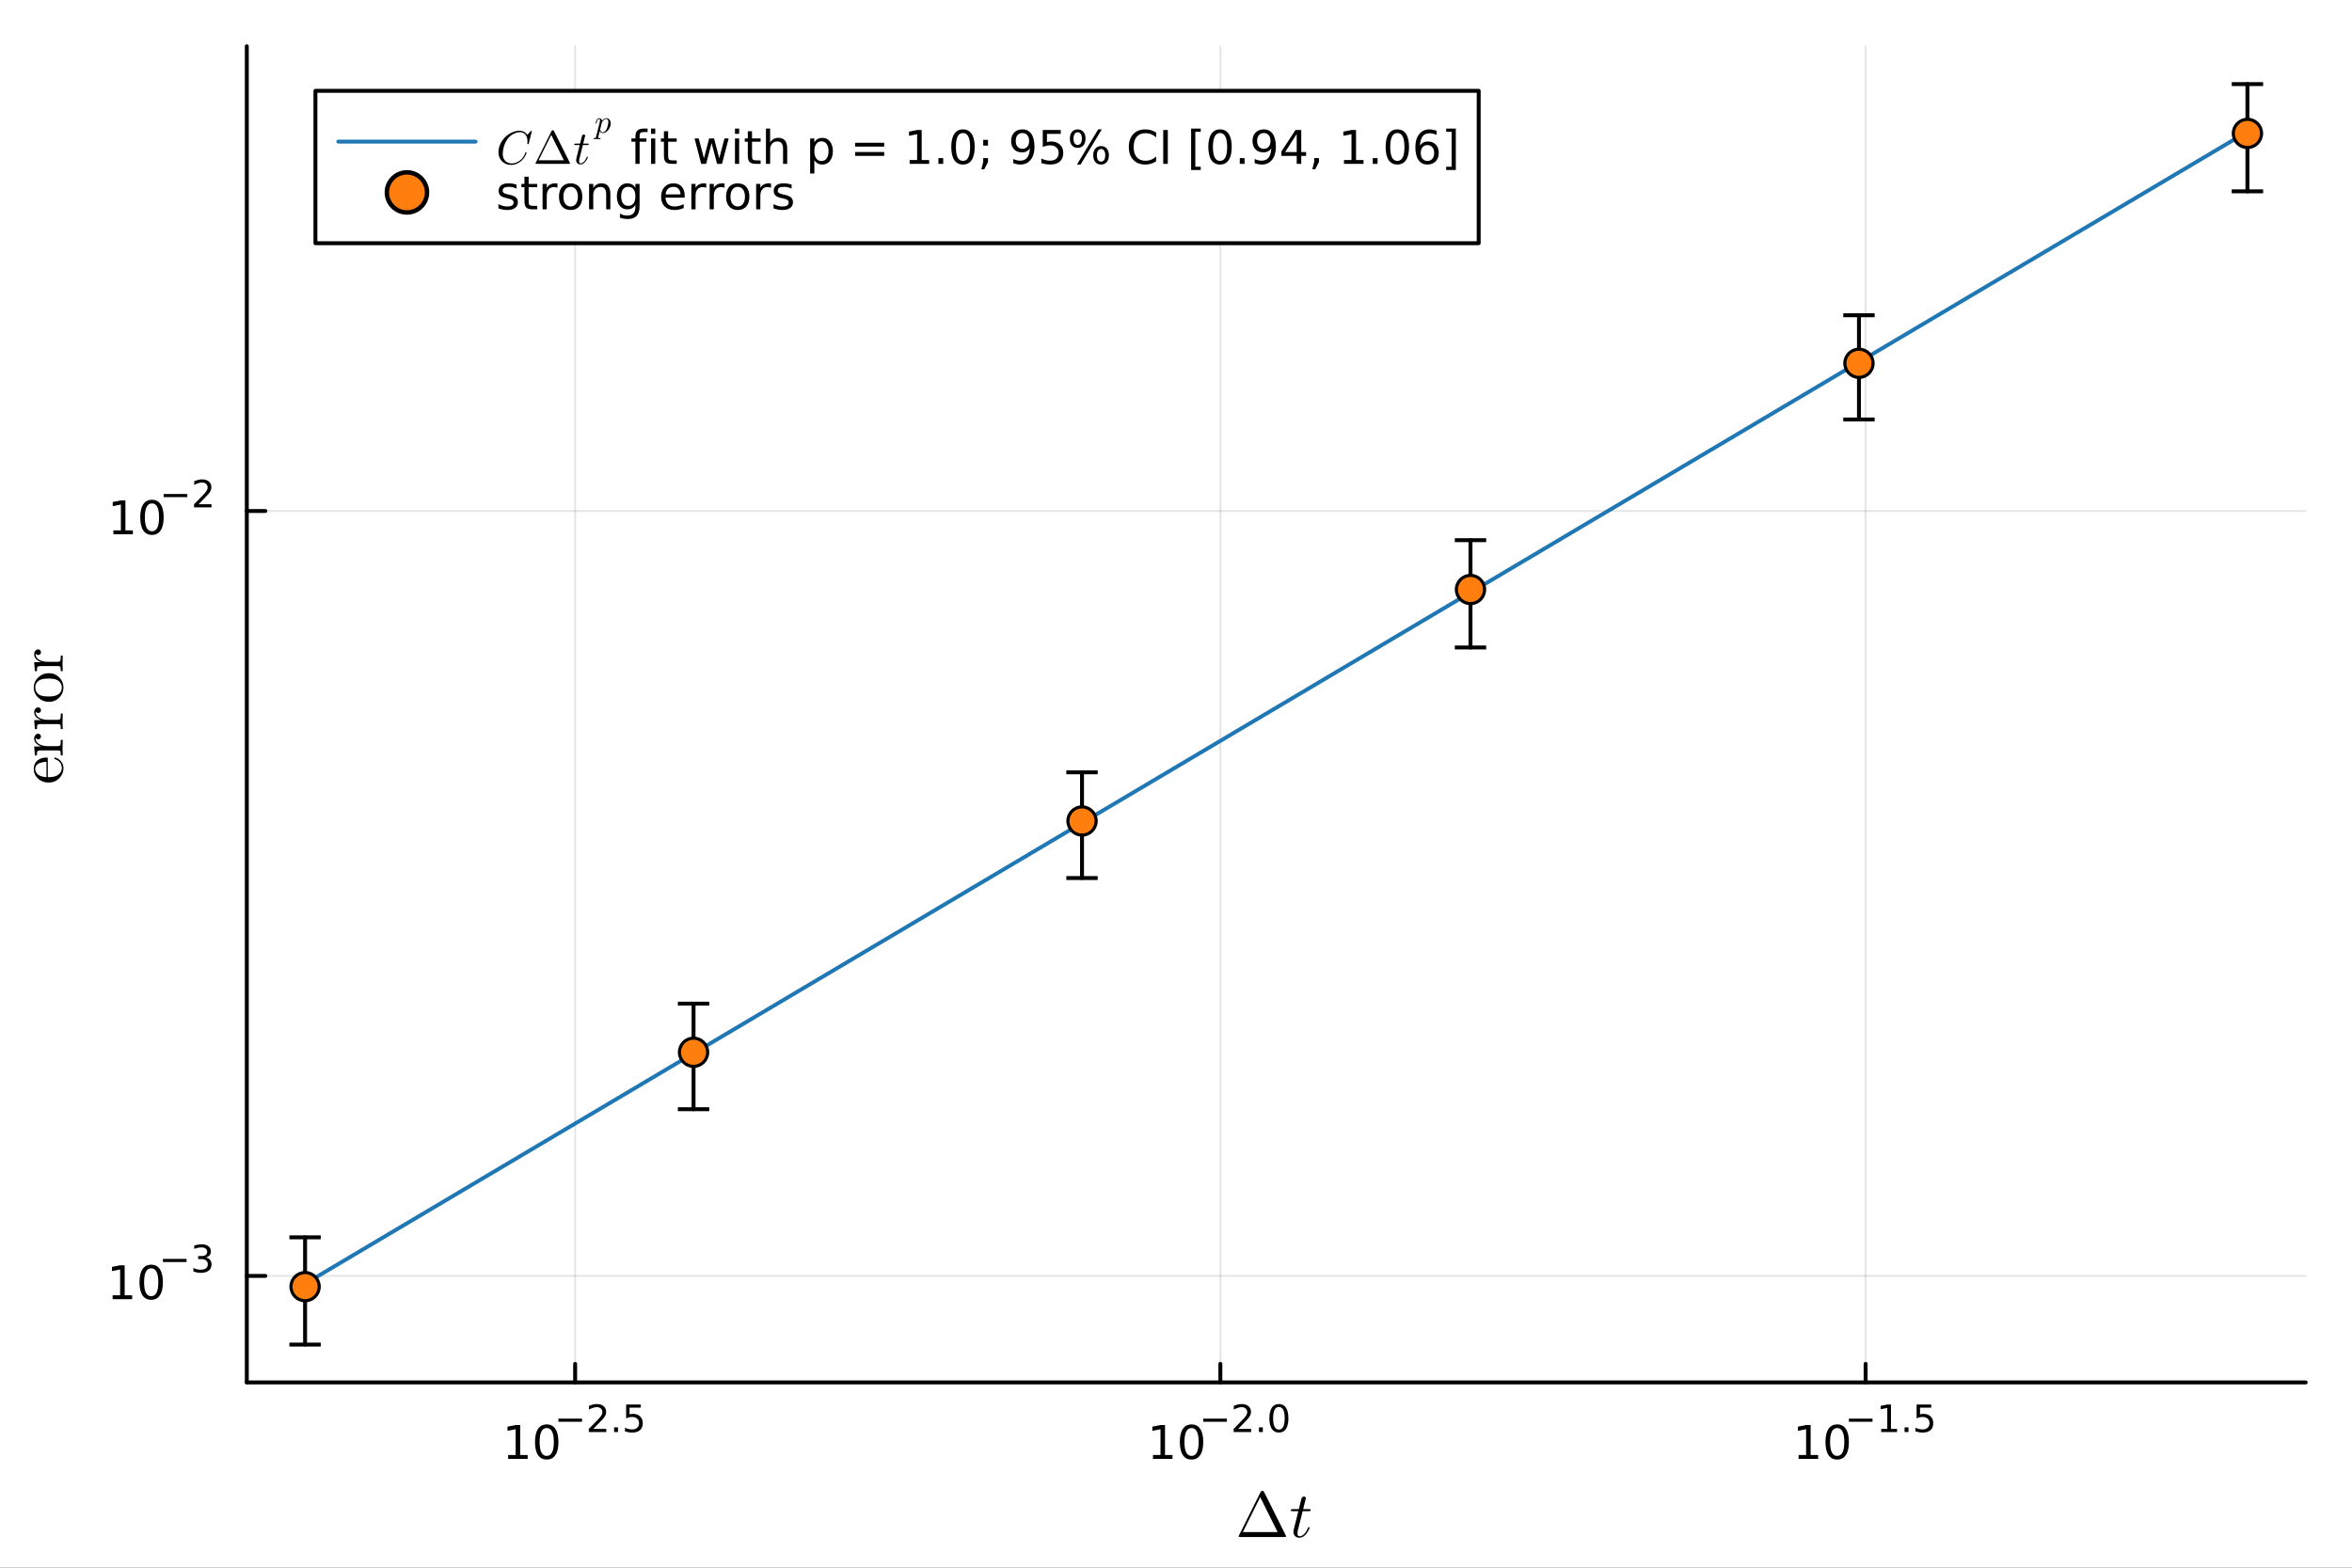 <?xml version="1.0" encoding="utf-8"?>
<svg xmlns="http://www.w3.org/2000/svg" xmlns:xlink="http://www.w3.org/1999/xlink" width="600" height="400" viewBox="0 0 2400 1600">
<rect x="0" y="0" width="2400" height="1600" fill="#333333" stroke="none"/>
<defs>
  <clipPath id="clip720">
    <rect x="0" y="0" width="2400" height="1600"/>
  </clipPath>
</defs>
<path clip-path="url(#clip720)" d="M0 1600 L2400 1600 L2400 0 L0 0  Z" fill="#ffffff" fill-rule="evenodd" fill-opacity="1"/>
<defs>
  <clipPath id="clip721">
    <rect x="480" y="0" width="1681" height="1600"/>
  </clipPath>
</defs>
<path clip-path="url(#clip720)" d="M251.842 1410.9 L2352.76 1410.9 L2352.76 47.244 L251.842 47.244  Z" fill="#ffffff" fill-rule="evenodd" fill-opacity="1"/>
<defs>
  <clipPath id="clip722">
    <rect x="251" y="47" width="2102" height="1365"/>
  </clipPath>
</defs>
<polyline clip-path="url(#clip722)" style="stroke:#000000; stroke-linecap:round; stroke-linejoin:round; stroke-width:2; stroke-opacity:0.1; fill:none" points="586.871,1410.9 586.871,47.244 "/>
<polyline clip-path="url(#clip722)" style="stroke:#000000; stroke-linecap:round; stroke-linejoin:round; stroke-width:2; stroke-opacity:0.1; fill:none" points="1245.27,1410.9 1245.27,47.244 "/>
<polyline clip-path="url(#clip722)" style="stroke:#000000; stroke-linecap:round; stroke-linejoin:round; stroke-width:2; stroke-opacity:0.1; fill:none" points="1903.68,1410.9 1903.68,47.244 "/>
<polyline clip-path="url(#clip722)" style="stroke:#000000; stroke-linecap:round; stroke-linejoin:round; stroke-width:2; stroke-opacity:0.1; fill:none" points="251.842,1302.2 2352.76,1302.2 "/>
<polyline clip-path="url(#clip722)" style="stroke:#000000; stroke-linecap:round; stroke-linejoin:round; stroke-width:2; stroke-opacity:0.1; fill:none" points="251.842,521.533 2352.76,521.533 "/>
<polyline clip-path="url(#clip720)" style="stroke:#000000; stroke-linecap:round; stroke-linejoin:round; stroke-width:4; stroke-opacity:1; fill:none" points="251.842,1410.9 2352.76,1410.9 "/>
<polyline clip-path="url(#clip720)" style="stroke:#000000; stroke-linecap:round; stroke-linejoin:round; stroke-width:4; stroke-opacity:1; fill:none" points="586.871,1410.9 586.871,1392 "/>
<polyline clip-path="url(#clip720)" style="stroke:#000000; stroke-linecap:round; stroke-linejoin:round; stroke-width:4; stroke-opacity:1; fill:none" points="1245.27,1410.9 1245.27,1392 "/>
<polyline clip-path="url(#clip720)" style="stroke:#000000; stroke-linecap:round; stroke-linejoin:round; stroke-width:4; stroke-opacity:1; fill:none" points="1903.68,1410.9 1903.68,1392 "/>
<path clip-path="url(#clip720)" d="M518.517 1485.02 L526.155 1485.02 L526.155 1458.66 L517.845 1460.32 L517.845 1456.06 L526.109 1454.4 L530.785 1454.4 L530.785 1485.02 L538.424 1485.02 L538.424 1488.96 L518.517 1488.96 L518.517 1485.02 Z" fill="#000000" fill-rule="nonzero" fill-opacity="1" /><path clip-path="url(#clip720)" d="M557.868 1457.48 Q554.257 1457.48 552.429 1461.04 Q550.623 1464.58 550.623 1471.71 Q550.623 1478.82 552.429 1482.38 Q554.257 1485.92 557.868 1485.92 Q561.503 1485.92 563.308 1482.38 Q565.137 1478.82 565.137 1471.71 Q565.137 1464.58 563.308 1461.04 Q561.503 1457.48 557.868 1457.48 M557.868 1453.77 Q563.678 1453.77 566.734 1458.38 Q569.813 1462.96 569.813 1471.71 Q569.813 1480.44 566.734 1485.04 Q563.678 1489.63 557.868 1489.63 Q552.058 1489.63 548.979 1485.04 Q545.924 1480.44 545.924 1471.71 Q545.924 1462.96 548.979 1458.38 Q552.058 1453.77 557.868 1453.77 Z" fill="#000000" fill-rule="nonzero" fill-opacity="1" /><path clip-path="url(#clip720)" d="M569.813 1447.87 L593.924 1447.87 L593.924 1451.07 L569.813 1451.07 L569.813 1447.87 Z" fill="#000000" fill-rule="nonzero" fill-opacity="1" /><path clip-path="url(#clip720)" d="M605.397 1458.35 L618.656 1458.35 L618.656 1461.55 L600.827 1461.55 L600.827 1458.35 Q602.99 1456.11 606.714 1452.35 Q610.456 1448.57 611.415 1447.48 Q613.24 1445.43 613.955 1444.02 Q614.688 1442.59 614.688 1441.22 Q614.688 1438.98 613.108 1437.57 Q611.547 1436.16 609.027 1436.16 Q607.24 1436.16 605.247 1436.78 Q603.272 1437.4 601.015 1438.66 L601.015 1434.82 Q603.309 1433.9 605.303 1433.43 Q607.297 1432.96 608.952 1432.96 Q613.315 1432.96 615.911 1435.14 Q618.506 1437.32 618.506 1440.97 Q618.506 1442.7 617.848 1444.26 Q617.208 1445.8 615.497 1447.91 Q615.027 1448.46 612.506 1451.07 Q609.986 1453.67 605.397 1458.35 Z" fill="#000000" fill-rule="nonzero" fill-opacity="1" /><path clip-path="url(#clip720)" d="M626.631 1456.77 L630.599 1456.77 L630.599 1461.55 L626.631 1461.55 L626.631 1456.77 Z" fill="#000000" fill-rule="nonzero" fill-opacity="1" /><path clip-path="url(#clip720)" d="M638.912 1433.47 L653.827 1433.47 L653.827 1436.66 L642.392 1436.66 L642.392 1443.55 Q643.219 1443.27 644.047 1443.13 Q644.874 1442.98 645.702 1442.98 Q650.404 1442.98 653.15 1445.56 Q655.896 1448.14 655.896 1452.54 Q655.896 1457.07 653.075 1459.59 Q650.254 1462.09 645.119 1462.09 Q643.351 1462.09 641.508 1461.79 Q639.684 1461.49 637.728 1460.89 L637.728 1457.07 Q639.42 1457.99 641.226 1458.44 Q643.031 1458.89 645.044 1458.89 Q648.297 1458.89 650.197 1457.18 Q652.097 1455.47 652.097 1452.54 Q652.097 1449.6 650.197 1447.89 Q648.297 1446.18 645.044 1446.18 Q643.52 1446.18 641.997 1446.52 Q640.492 1446.86 638.912 1447.57 L638.912 1433.47 Z" fill="#000000" fill-rule="nonzero" fill-opacity="1" /><path clip-path="url(#clip720)" d="M1176.52 1485.02 L1184.16 1485.02 L1184.16 1458.66 L1175.85 1460.32 L1175.85 1456.06 L1184.11 1454.4 L1188.78 1454.4 L1188.78 1485.02 L1196.42 1485.02 L1196.42 1488.96 L1176.52 1488.96 L1176.52 1485.02 Z" fill="#000000" fill-rule="nonzero" fill-opacity="1" /><path clip-path="url(#clip720)" d="M1215.87 1457.48 Q1212.26 1457.48 1210.43 1461.04 Q1208.62 1464.58 1208.62 1471.71 Q1208.62 1478.82 1210.43 1482.38 Q1212.26 1485.92 1215.87 1485.92 Q1219.5 1485.92 1221.31 1482.38 Q1223.14 1478.82 1223.14 1471.71 Q1223.14 1464.58 1221.31 1461.04 Q1219.5 1457.48 1215.87 1457.48 M1215.87 1453.77 Q1221.68 1453.77 1224.73 1458.38 Q1227.81 1462.96 1227.81 1471.71 Q1227.81 1480.44 1224.73 1485.04 Q1221.68 1489.63 1215.87 1489.63 Q1210.06 1489.63 1206.98 1485.04 Q1203.92 1480.44 1203.92 1471.71 Q1203.92 1462.96 1206.98 1458.38 Q1210.06 1453.77 1215.87 1453.77 Z" fill="#000000" fill-rule="nonzero" fill-opacity="1" /><path clip-path="url(#clip720)" d="M1227.81 1447.87 L1251.92 1447.87 L1251.92 1451.07 L1227.81 1451.07 L1227.81 1447.87 Z" fill="#000000" fill-rule="nonzero" fill-opacity="1" /><path clip-path="url(#clip720)" d="M1263.4 1458.35 L1276.66 1458.35 L1276.66 1461.55 L1258.83 1461.55 L1258.83 1458.35 Q1260.99 1456.11 1264.71 1452.35 Q1268.46 1448.57 1269.42 1447.48 Q1271.24 1445.43 1271.95 1444.02 Q1272.69 1442.59 1272.69 1441.22 Q1272.69 1438.98 1271.11 1437.57 Q1269.55 1436.16 1267.03 1436.16 Q1265.24 1436.16 1263.25 1436.78 Q1261.27 1437.4 1259.01 1438.66 L1259.01 1434.82 Q1261.31 1433.9 1263.3 1433.43 Q1265.3 1432.96 1266.95 1432.96 Q1271.31 1432.96 1273.91 1435.14 Q1276.51 1437.32 1276.51 1440.97 Q1276.51 1442.7 1275.85 1444.26 Q1275.21 1445.8 1273.5 1447.91 Q1273.03 1448.46 1270.51 1451.07 Q1267.99 1453.67 1263.4 1458.35 Z" fill="#000000" fill-rule="nonzero" fill-opacity="1" /><path clip-path="url(#clip720)" d="M1284.63 1456.77 L1288.6 1456.77 L1288.6 1461.55 L1284.63 1461.55 L1284.63 1456.77 Z" fill="#000000" fill-rule="nonzero" fill-opacity="1" /><path clip-path="url(#clip720)" d="M1305 1435.97 Q1302.07 1435.97 1300.58 1438.86 Q1299.11 1441.74 1299.11 1447.53 Q1299.11 1453.31 1300.58 1456.2 Q1302.07 1459.08 1305 1459.08 Q1307.95 1459.08 1309.42 1456.2 Q1310.91 1453.31 1310.91 1447.53 Q1310.91 1441.74 1309.42 1438.86 Q1307.95 1435.97 1305 1435.97 M1305 1432.96 Q1309.72 1432.96 1312.2 1436.7 Q1314.7 1440.43 1314.7 1447.53 Q1314.7 1454.62 1312.2 1458.37 Q1309.72 1462.09 1305 1462.09 Q1300.28 1462.09 1297.78 1458.37 Q1295.29 1454.62 1295.29 1447.53 Q1295.29 1440.43 1297.78 1436.7 Q1300.28 1432.96 1305 1432.96 Z" fill="#000000" fill-rule="nonzero" fill-opacity="1" /><path clip-path="url(#clip720)" d="M1835.32 1485.02 L1842.96 1485.02 L1842.96 1458.66 L1834.65 1460.32 L1834.65 1456.06 L1842.92 1454.4 L1847.59 1454.4 L1847.59 1485.02 L1855.23 1485.02 L1855.23 1488.96 L1835.32 1488.96 L1835.32 1485.02 Z" fill="#000000" fill-rule="nonzero" fill-opacity="1" /><path clip-path="url(#clip720)" d="M1874.68 1457.48 Q1871.07 1457.48 1869.24 1461.04 Q1867.43 1464.58 1867.43 1471.71 Q1867.43 1478.82 1869.24 1482.38 Q1871.07 1485.92 1874.68 1485.92 Q1878.31 1485.92 1880.12 1482.38 Q1881.95 1478.82 1881.95 1471.71 Q1881.95 1464.58 1880.12 1461.04 Q1878.31 1457.48 1874.68 1457.48 M1874.68 1453.77 Q1880.49 1453.77 1883.54 1458.38 Q1886.62 1462.96 1886.62 1471.71 Q1886.62 1480.44 1883.54 1485.04 Q1880.49 1489.63 1874.68 1489.63 Q1868.87 1489.63 1865.79 1485.04 Q1862.73 1480.44 1862.73 1471.71 Q1862.73 1462.96 1865.79 1458.38 Q1868.87 1453.77 1874.68 1453.77 Z" fill="#000000" fill-rule="nonzero" fill-opacity="1" /><path clip-path="url(#clip720)" d="M1886.62 1447.87 L1910.73 1447.87 L1910.73 1451.07 L1886.62 1451.07 L1886.62 1447.87 Z" fill="#000000" fill-rule="nonzero" fill-opacity="1" /><path clip-path="url(#clip720)" d="M1919.59 1458.35 L1925.8 1458.35 L1925.8 1436.93 L1919.05 1438.28 L1919.05 1434.82 L1925.76 1433.47 L1929.56 1433.47 L1929.56 1458.35 L1935.77 1458.35 L1935.77 1461.55 L1919.59 1461.55 L1919.59 1458.35 Z" fill="#000000" fill-rule="nonzero" fill-opacity="1" /><path clip-path="url(#clip720)" d="M1943.44 1456.77 L1947.41 1456.77 L1947.41 1461.55 L1943.44 1461.55 L1943.44 1456.77 Z" fill="#000000" fill-rule="nonzero" fill-opacity="1" /><path clip-path="url(#clip720)" d="M1955.72 1433.47 L1970.64 1433.47 L1970.64 1436.66 L1959.2 1436.66 L1959.2 1443.55 Q1960.03 1443.27 1960.86 1443.13 Q1961.68 1442.98 1962.51 1442.98 Q1967.21 1442.98 1969.96 1445.56 Q1972.7 1448.14 1972.7 1452.54 Q1972.7 1457.07 1969.88 1459.59 Q1967.06 1462.09 1961.93 1462.09 Q1960.16 1462.09 1958.32 1461.79 Q1956.49 1461.49 1954.54 1460.89 L1954.54 1457.07 Q1956.23 1457.99 1958.03 1458.44 Q1959.84 1458.89 1961.85 1458.89 Q1965.11 1458.89 1967.01 1457.18 Q1968.9 1455.47 1968.9 1452.54 Q1968.9 1449.6 1967.01 1447.89 Q1965.11 1446.18 1961.85 1446.18 Q1960.33 1446.18 1958.81 1446.52 Q1957.3 1446.86 1955.72 1447.57 L1955.72 1433.47 Z" fill="#000000" fill-rule="nonzero" fill-opacity="1" /><path clip-path="url(#clip720)" d="M1263.85 1568.04 Q1263.85 1567.79 1264.72 1566.11 Q1265.59 1564.41 1268.65 1558.32 Q1271.71 1552.2 1274.86 1545.79 L1286.23 1522.92 Q1287.04 1521.48 1288.07 1521.48 Q1289 1521.48 1289.42 1522.05 Q1289.84 1522.63 1291.77 1526.53 Q1292.77 1528.43 1293.35 1529.66 L1311.99 1566.98 Q1312.32 1567.79 1312.35 1568.04 Q1312.35 1568.69 1311.22 1568.69 L1265.59 1568.69 Q1263.85 1568.69 1263.85 1568.04 M1268.19 1563.66 L1303.69 1563.66 L1285.94 1528.05 L1268.19 1563.66 Z" fill="#000000" fill-rule="nonzero" fill-opacity="1" /><path clip-path="url(#clip720)" d="M1337.44 1540.99 Q1337.44 1541.89 1337.02 1542.12 Q1336.6 1542.31 1335.44 1542.31 L1329.26 1542.31 L1324.36 1561.76 Q1323.97 1563.47 1323.97 1564.92 Q1323.97 1566.53 1324.46 1567.24 Q1324.97 1567.95 1326.03 1567.95 Q1328.13 1567.95 1330.38 1566.05 Q1332.67 1564.15 1334.6 1559.51 Q1334.86 1558.9 1334.99 1558.77 Q1335.15 1558.61 1335.57 1558.61 Q1336.37 1558.61 1336.37 1559.25 Q1336.37 1559.48 1335.92 1560.51 Q1335.5 1561.54 1334.57 1563.05 Q1333.67 1564.57 1332.48 1565.98 Q1331.32 1567.4 1329.55 1568.43 Q1327.77 1569.43 1325.87 1569.43 Q1323.2 1569.43 1321.49 1567.72 Q1319.82 1566.02 1319.82 1563.34 Q1319.82 1562.47 1320.5 1559.7 Q1321.17 1556.9 1324.84 1542.31 L1319.01 1542.31 Q1318.21 1542.31 1317.89 1542.28 Q1317.6 1542.25 1317.37 1542.09 Q1317.18 1541.89 1317.18 1541.51 Q1317.18 1540.9 1317.44 1540.64 Q1317.69 1540.35 1318.02 1540.32 Q1318.37 1540.25 1319.17 1540.25 L1325.36 1540.25 L1327.93 1529.78 Q1328.19 1528.75 1328.84 1528.17 Q1329.51 1527.56 1329.9 1527.5 Q1330.29 1527.4 1330.58 1527.4 Q1331.45 1527.4 1331.96 1527.88 Q1332.48 1528.34 1332.48 1529.17 Q1332.48 1529.62 1329.77 1540.25 L1335.57 1540.25 Q1336.31 1540.25 1336.6 1540.28 Q1336.92 1540.32 1337.18 1540.48 Q1337.44 1540.64 1337.44 1540.99 Z" fill="#000000" fill-rule="nonzero" fill-opacity="1" /><polyline clip-path="url(#clip720)" style="stroke:#000000; stroke-linecap:round; stroke-linejoin:round; stroke-width:4; stroke-opacity:1; fill:none" points="251.842,1410.9 251.842,47.244 "/>
<polyline clip-path="url(#clip720)" style="stroke:#000000; stroke-linecap:round; stroke-linejoin:round; stroke-width:4; stroke-opacity:1; fill:none" points="251.842,1302.2 270.74,1302.2 "/>
<polyline clip-path="url(#clip720)" style="stroke:#000000; stroke-linecap:round; stroke-linejoin:round; stroke-width:4; stroke-opacity:1; fill:none" points="251.842,521.533 270.74,521.533 "/>
<path clip-path="url(#clip720)" d="M114.931 1322 L122.57 1322 L122.57 1295.63 L114.26 1297.3 L114.26 1293.04 L122.524 1291.37 L127.2 1291.37 L127.2 1322 L134.839 1322 L134.839 1325.93 L114.931 1325.93 L114.931 1322 Z" fill="#000000" fill-rule="nonzero" fill-opacity="1" /><path clip-path="url(#clip720)" d="M154.283 1294.45 Q150.672 1294.45 148.843 1298.02 Q147.038 1301.56 147.038 1308.69 Q147.038 1315.79 148.843 1319.36 Q150.672 1322.9 154.283 1322.9 Q157.917 1322.9 159.723 1319.36 Q161.552 1315.79 161.552 1308.69 Q161.552 1301.56 159.723 1298.02 Q157.917 1294.45 154.283 1294.45 M154.283 1290.75 Q160.093 1290.75 163.149 1295.35 Q166.227 1299.94 166.227 1308.69 Q166.227 1317.41 163.149 1322.02 Q160.093 1326.6 154.283 1326.6 Q148.473 1326.6 145.394 1322.02 Q142.339 1317.41 142.339 1308.69 Q142.339 1299.94 145.394 1295.35 Q148.473 1290.75 154.283 1290.75 Z" fill="#000000" fill-rule="nonzero" fill-opacity="1" /><path clip-path="url(#clip720)" d="M166.227 1284.85 L190.339 1284.85 L190.339 1288.05 L166.227 1288.05 L166.227 1284.85 Z" fill="#000000" fill-rule="nonzero" fill-opacity="1" /><path clip-path="url(#clip720)" d="M210.05 1283.38 Q212.777 1283.96 214.3 1285.81 Q215.842 1287.65 215.842 1290.36 Q215.842 1294.52 212.984 1296.79 Q210.125 1299.07 204.859 1299.07 Q203.091 1299.07 201.21 1298.71 Q199.348 1298.37 197.354 1297.68 L197.354 1294.01 Q198.934 1294.93 200.815 1295.4 Q202.696 1295.87 204.746 1295.87 Q208.319 1295.87 210.181 1294.46 Q212.062 1293.05 212.062 1290.36 Q212.062 1287.88 210.313 1286.48 Q208.583 1285.07 205.479 1285.07 L202.207 1285.07 L202.207 1281.95 L205.63 1281.95 Q208.432 1281.95 209.918 1280.84 Q211.404 1279.71 211.404 1277.61 Q211.404 1275.44 209.861 1274.3 Q208.338 1273.13 205.479 1273.13 Q203.918 1273.13 202.132 1273.47 Q200.345 1273.81 198.201 1274.52 L198.201 1271.14 Q200.364 1270.54 202.244 1270.23 Q204.144 1269.93 205.818 1269.93 Q210.144 1269.93 212.664 1271.91 Q215.184 1273.86 215.184 1277.21 Q215.184 1279.54 213.849 1281.16 Q212.513 1282.76 210.05 1283.38 Z" fill="#000000" fill-rule="nonzero" fill-opacity="1" /><path clip-path="url(#clip720)" d="M115.703 541.325 L123.341 541.325 L123.341 514.96 L115.031 516.627 L115.031 512.367 L123.295 510.701 L127.971 510.701 L127.971 541.325 L135.61 541.325 L135.61 545.261 L115.703 545.261 L115.703 541.325 Z" fill="#000000" fill-rule="nonzero" fill-opacity="1" /><path clip-path="url(#clip720)" d="M155.054 513.779 Q151.443 513.779 149.614 517.344 Q147.809 520.886 147.809 528.015 Q147.809 535.122 149.614 538.687 Q151.443 542.228 155.054 542.228 Q158.688 542.228 160.494 538.687 Q162.323 535.122 162.323 528.015 Q162.323 520.886 160.494 517.344 Q158.688 513.779 155.054 513.779 M155.054 510.076 Q160.864 510.076 163.92 514.682 Q166.999 519.265 166.999 528.015 Q166.999 536.742 163.92 541.349 Q160.864 545.932 155.054 545.932 Q149.244 545.932 146.165 541.349 Q143.11 536.742 143.11 528.015 Q143.11 519.265 146.165 514.682 Q149.244 510.076 155.054 510.076 Z" fill="#000000" fill-rule="nonzero" fill-opacity="1" /><path clip-path="url(#clip720)" d="M166.999 504.177 L191.11 504.177 L191.11 507.374 L166.999 507.374 L166.999 504.177 Z" fill="#000000" fill-rule="nonzero" fill-opacity="1" /><path clip-path="url(#clip720)" d="M202.583 514.653 L215.842 514.653 L215.842 517.85 L198.013 517.85 L198.013 514.653 Q200.175 512.415 203.899 508.653 Q207.642 504.873 208.601 503.782 Q210.426 501.732 211.14 500.321 Q211.874 498.892 211.874 497.519 Q211.874 495.281 210.294 493.87 Q208.733 492.46 206.213 492.46 Q204.426 492.46 202.432 493.08 Q200.458 493.701 198.201 494.961 L198.201 491.124 Q200.495 490.203 202.489 489.733 Q204.482 489.262 206.138 489.262 Q210.501 489.262 213.096 491.444 Q215.692 493.626 215.692 497.275 Q215.692 499.005 215.034 500.566 Q214.394 502.108 212.683 504.215 Q212.212 504.76 209.692 507.374 Q207.172 509.97 202.583 514.653 Z" fill="#000000" fill-rule="nonzero" fill-opacity="1" /><path clip-path="url(#clip720)" d="M49.497 798.693 Q43.281 798.693 38.869 794.699 Q34.457 790.706 34.457 784.973 Q34.457 779.176 38.225 776.181 Q41.993 773.154 47.403 773.154 Q48.402 773.154 48.595 773.411 Q48.788 773.669 48.788 774.796 L48.788 793.218 Q55.519 793.218 58.675 791.221 Q63.088 788.451 63.088 783.782 Q63.088 783.138 62.959 782.365 Q62.83 781.592 62.282 780.014 Q61.703 778.435 60.189 777.051 Q58.675 775.666 56.292 774.861 Q55.358 774.667 55.39 774.023 Q55.39 773.154 56.163 773.154 Q56.743 773.154 58.063 773.798 Q59.352 774.41 60.898 775.601 Q62.444 776.793 63.603 779.112 Q64.762 781.398 64.762 784.168 Q64.762 789.965 60.382 794.345 Q55.97 798.693 49.497 798.693 M47.403 793.154 L47.403 777.502 Q46.019 777.502 44.473 777.759 Q42.927 777.985 40.801 778.693 Q38.643 779.369 37.291 780.98 Q35.938 782.59 35.938 784.973 Q35.938 786.036 36.389 787.195 Q36.84 788.323 37.935 789.708 Q39.03 791.092 41.51 792.059 Q43.989 793.025 47.403 793.154 Z" fill="#000000" fill-rule="nonzero" fill-opacity="1" /><path clip-path="url(#clip720)" d="M64.022 771.017 L61.993 771.017 Q61.993 767.507 61.574 766.702 Q61.123 765.864 58.998 765.864 L41.316 765.864 Q38.869 765.864 38.257 766.734 Q37.645 767.571 37.645 771.017 L35.584 771.017 L34.875 761.839 L42.122 761.839 Q39.288 760.905 37.097 758.94 Q34.875 756.943 34.875 753.723 Q34.875 751.597 36.067 750.244 Q37.258 748.86 38.901 748.86 Q40.35 748.86 41.091 749.761 Q41.8 750.631 41.8 751.694 Q41.8 752.885 41.059 753.723 Q40.286 754.528 38.965 754.528 Q38.16 754.528 37.548 754.174 Q36.904 753.787 36.679 753.497 Q36.453 753.207 36.389 753.014 Q36.325 753.143 36.325 753.723 Q36.325 757.362 39.964 759.455 Q43.571 761.517 48.724 761.517 L58.869 761.517 Q60.769 761.517 61.381 760.744 Q61.993 759.938 61.993 756.492 L61.993 755.108 L64.022 755.108 Q63.828 757.748 63.828 763.481 Q63.828 764.286 63.861 765.542 Q63.893 766.798 63.957 768.441 Q64.022 770.083 64.022 771.017 Z" fill="#000000" fill-rule="nonzero" fill-opacity="1" /><path clip-path="url(#clip720)" d="M64.022 744.136 L61.993 744.136 Q61.993 740.626 61.574 739.821 Q61.123 738.983 58.998 738.983 L41.316 738.983 Q38.869 738.983 38.257 739.853 Q37.645 740.69 37.645 744.136 L35.584 744.136 L34.875 734.958 L42.122 734.958 Q39.288 734.024 37.097 732.059 Q34.875 730.062 34.875 726.842 Q34.875 724.716 36.067 723.364 Q37.258 721.979 38.901 721.979 Q40.35 721.979 41.091 722.881 Q41.8 723.75 41.8 724.813 Q41.8 726.005 41.059 726.842 Q40.286 727.647 38.965 727.647 Q38.16 727.647 37.548 727.293 Q36.904 726.906 36.679 726.616 Q36.453 726.327 36.389 726.133 Q36.325 726.262 36.325 726.842 Q36.325 730.481 39.964 732.575 Q43.571 734.636 48.724 734.636 L58.869 734.636 Q60.769 734.636 61.381 733.863 Q61.993 733.058 61.993 729.612 L61.993 728.227 L64.022 728.227 Q63.828 730.868 63.828 736.6 Q63.828 737.405 63.861 738.661 Q63.893 739.917 63.957 741.56 Q64.022 743.202 64.022 744.136 Z" fill="#000000" fill-rule="nonzero" fill-opacity="1" /><path clip-path="url(#clip720)" d="M60.479 711.963 Q56.163 716.311 49.915 716.311 Q43.635 716.311 39.062 712.059 Q34.457 707.776 34.457 701.657 Q34.457 695.667 39.03 691.383 Q43.571 687.068 49.915 687.068 Q56.131 687.068 60.447 691.416 Q64.762 695.731 64.762 701.721 Q64.762 707.583 60.479 711.963 M49.368 710.836 Q55.777 710.836 58.675 709.161 Q63.088 706.584 63.088 701.657 Q63.088 699.209 61.767 697.18 Q60.447 695.119 58.224 693.992 Q55.326 692.543 49.368 692.543 Q43.023 692.543 40.221 694.282 Q35.938 696.858 35.938 701.721 Q35.938 703.847 37.065 705.94 Q38.16 708.002 40.35 709.258 Q43.249 710.836 49.368 710.836 Z" fill="#000000" fill-rule="nonzero" fill-opacity="1" /><path clip-path="url(#clip720)" d="M64.022 684.967 L61.993 684.967 Q61.993 681.456 61.574 680.651 Q61.123 679.814 58.998 679.814 L41.316 679.814 Q38.869 679.814 38.257 680.683 Q37.645 681.521 37.645 684.967 L35.584 684.967 L34.875 675.788 L42.122 675.788 Q39.288 674.854 37.097 672.889 Q34.875 670.893 34.875 667.672 Q34.875 665.546 36.067 664.194 Q37.258 662.809 38.901 662.809 Q40.35 662.809 41.091 663.711 Q41.8 664.58 41.8 665.643 Q41.8 666.835 41.059 667.672 Q40.286 668.477 38.965 668.477 Q38.16 668.477 37.548 668.123 Q36.904 667.736 36.679 667.447 Q36.453 667.157 36.389 666.963 Q36.325 667.092 36.325 667.672 Q36.325 671.311 39.964 673.405 Q43.571 675.466 48.724 675.466 L58.869 675.466 Q60.769 675.466 61.381 674.693 Q61.993 673.888 61.993 670.442 L61.993 669.057 L64.022 669.057 Q63.828 671.698 63.828 677.43 Q63.828 678.236 63.861 679.492 Q63.893 680.748 63.957 682.39 Q64.022 684.033 64.022 684.967 Z" fill="#000000" fill-rule="nonzero" fill-opacity="1" /><polyline clip-path="url(#clip722)" style="stroke:#1f77b4; stroke-linecap:round; stroke-linejoin:round; stroke-width:4; stroke-opacity:1; fill:none" points="2293.3,134.358 1896.9,369.524 1500.5,604.691 1104.1,839.857 707.701,1075.02 311.302,1310.19 "/>
<polyline clip-path="url(#clip722)" style="stroke:#000000; stroke-linecap:round; stroke-linejoin:round; stroke-width:4; stroke-opacity:1; fill:none" points="2293.3,195.272 2293.3,85.838 "/>
<polyline clip-path="url(#clip722)" style="stroke:#000000; stroke-linecap:round; stroke-linejoin:round; stroke-width:4; stroke-opacity:1; fill:none" points="1896.9,428.138 1896.9,321.744 "/>
<polyline clip-path="url(#clip722)" style="stroke:#000000; stroke-linecap:round; stroke-linejoin:round; stroke-width:4; stroke-opacity:1; fill:none" points="1500.5,660.824 1500.5,551.304 "/>
<polyline clip-path="url(#clip722)" style="stroke:#000000; stroke-linecap:round; stroke-linejoin:round; stroke-width:4; stroke-opacity:1; fill:none" points="1104.1,896.139 1104.1,788.242 "/>
<polyline clip-path="url(#clip722)" style="stroke:#000000; stroke-linecap:round; stroke-linejoin:round; stroke-width:4; stroke-opacity:1; fill:none" points="707.701,1132.07 707.701,1024.35 "/>
<polyline clip-path="url(#clip722)" style="stroke:#000000; stroke-linecap:round; stroke-linejoin:round; stroke-width:4; stroke-opacity:1; fill:none" points="311.302,1372.3 311.302,1262.84 "/>
<line clip-path="url(#clip722)" x1="2309.3" y1="195.272" x2="2277.3" y2="195.272" style="stroke:#000000; stroke-width:4; stroke-opacity:1"/>
<line clip-path="url(#clip722)" x1="2309.3" y1="85.838" x2="2277.3" y2="85.838" style="stroke:#000000; stroke-width:4; stroke-opacity:1"/>
<line clip-path="url(#clip722)" x1="1912.9" y1="428.138" x2="1880.9" y2="428.138" style="stroke:#000000; stroke-width:4; stroke-opacity:1"/>
<line clip-path="url(#clip722)" x1="1912.9" y1="321.744" x2="1880.9" y2="321.744" style="stroke:#000000; stroke-width:4; stroke-opacity:1"/>
<line clip-path="url(#clip722)" x1="1516.5" y1="660.824" x2="1484.5" y2="660.824" style="stroke:#000000; stroke-width:4; stroke-opacity:1"/>
<line clip-path="url(#clip722)" x1="1516.5" y1="551.304" x2="1484.5" y2="551.304" style="stroke:#000000; stroke-width:4; stroke-opacity:1"/>
<line clip-path="url(#clip722)" x1="1120.1" y1="896.139" x2="1088.1" y2="896.139" style="stroke:#000000; stroke-width:4; stroke-opacity:1"/>
<line clip-path="url(#clip722)" x1="1120.1" y1="788.242" x2="1088.1" y2="788.242" style="stroke:#000000; stroke-width:4; stroke-opacity:1"/>
<line clip-path="url(#clip722)" x1="723.701" y1="1132.07" x2="691.701" y2="1132.07" style="stroke:#000000; stroke-width:4; stroke-opacity:1"/>
<line clip-path="url(#clip722)" x1="723.701" y1="1024.35" x2="691.701" y2="1024.35" style="stroke:#000000; stroke-width:4; stroke-opacity:1"/>
<line clip-path="url(#clip722)" x1="327.302" y1="1372.3" x2="295.302" y2="1372.3" style="stroke:#000000; stroke-width:4; stroke-opacity:1"/>
<line clip-path="url(#clip722)" x1="327.302" y1="1262.84" x2="295.302" y2="1262.84" style="stroke:#000000; stroke-width:4; stroke-opacity:1"/>
<circle clip-path="url(#clip722)" cx="2293.3" cy="136.159" r="14.4" fill="#ff7e0d" fill-rule="evenodd" fill-opacity="1" stroke="#000000" stroke-opacity="1" stroke-width="3.2"/>
<circle clip-path="url(#clip722)" cx="1896.9" cy="370.785" r="14.4" fill="#ff7e0d" fill-rule="evenodd" fill-opacity="1" stroke="#000000" stroke-opacity="1" stroke-width="3.2"/>
<circle clip-path="url(#clip722)" cx="1500.5" cy="601.661" r="14.4" fill="#ff7e0d" fill-rule="evenodd" fill-opacity="1" stroke="#000000" stroke-opacity="1" stroke-width="3.2"/>
<circle clip-path="url(#clip722)" cx="1104.1" cy="837.916" r="14.4" fill="#ff7e0d" fill-rule="evenodd" fill-opacity="1" stroke="#000000" stroke-opacity="1" stroke-width="3.2"/>
<circle clip-path="url(#clip722)" cx="707.701" cy="1073.95" r="14.4" fill="#ff7e0d" fill-rule="evenodd" fill-opacity="1" stroke="#000000" stroke-opacity="1" stroke-width="3.2"/>
<circle clip-path="url(#clip722)" cx="311.302" cy="1313.17" r="14.4" fill="#ff7e0d" fill-rule="evenodd" fill-opacity="1" stroke="#000000" stroke-opacity="1" stroke-width="3.2"/>
<path clip-path="url(#clip720)" d="M321.873 248.219 L1508.87 248.219 L1508.87 92.699 L321.873 92.699  Z" fill="#ffffff" fill-rule="evenodd" fill-opacity="1"/>
<polyline clip-path="url(#clip720)" style="stroke:#000000; stroke-linecap:round; stroke-linejoin:round; stroke-width:4; stroke-opacity:1; fill:none" points="321.873,248.219 1508.87,248.219 1508.87,92.699 321.873,92.699 321.873,248.219 "/>
<polyline clip-path="url(#clip720)" style="stroke:#1f77b4; stroke-linecap:round; stroke-linejoin:round; stroke-width:4; stroke-opacity:1; fill:none" points="345.216,144.539 485.277,144.539 "/>
<path clip-path="url(#clip720)" d="M542.677 133.915 L539.655 146.142 Q539.445 146.915 539.304 147.008 Q539.187 147.102 538.812 147.102 Q538.086 147.102 538.086 146.61 Q538.086 146.563 538.156 145.954 Q538.227 145.322 538.227 144.174 Q538.227 139.935 536.165 137.428 Q534.128 134.922 530.497 134.922 Q527.359 134.922 524.197 136.515 Q521.058 138.108 518.809 140.708 Q517.123 142.675 515.882 145.158 Q514.664 147.641 514.078 149.913 Q513.516 152.185 513.258 153.894 Q513.001 155.604 513.001 156.846 Q513.001 158.649 513.375 160.172 Q513.774 161.694 514.476 162.772 Q515.179 163.826 516.069 164.645 Q516.983 165.442 518.037 165.91 Q519.114 166.379 520.191 166.613 Q521.269 166.824 522.393 166.824 Q526.914 166.824 531.223 163.31 Q534.643 160.429 536.072 155.721 Q536.189 155.253 536.681 155.253 Q537.266 155.253 537.266 155.721 Q537.266 155.815 537.149 156.283 Q537.032 156.729 536.681 157.642 Q536.329 158.532 535.791 159.539 Q535.252 160.546 534.245 161.811 Q533.238 163.076 531.996 164.177 Q529.888 166.004 527.218 167.152 Q524.548 168.299 521.62 168.299 Q517.966 168.299 515.015 166.683 Q512.064 165.067 510.331 162.045 Q508.621 159.024 508.621 155.159 Q508.621 151.084 510.494 147.078 Q512.368 143.073 515.343 140.099 Q518.318 137.124 522.253 135.274 Q526.188 133.423 530.122 133.423 Q531.622 133.423 532.957 133.821 Q534.292 134.22 535.088 134.711 Q535.908 135.203 536.634 135.929 Q537.36 136.632 537.594 136.96 Q537.852 137.288 538.086 137.686 L541.436 134.009 Q542.021 133.423 542.162 133.423 Q542.443 133.423 542.56 133.587 Q542.677 133.751 542.677 133.915 Z" fill="#000000" fill-rule="nonzero" fill-opacity="1" /><path clip-path="url(#clip720)" d="M546.416 166.777 Q546.416 166.589 547.048 165.371 Q547.681 164.13 549.906 159.703 Q552.131 155.253 554.426 150.592 L562.694 133.962 Q563.28 132.908 564.029 132.908 Q564.709 132.908 565.013 133.329 Q565.318 133.751 566.723 136.585 Q567.449 137.967 567.871 138.857 L581.432 166.004 Q581.667 166.589 581.69 166.777 Q581.69 167.245 580.87 167.245 L547.681 167.245 Q546.416 167.245 546.416 166.777 M549.578 163.591 L575.389 163.591 L562.484 137.686 L549.578 163.591 Z" fill="#000000" fill-rule="nonzero" fill-opacity="1" /><path clip-path="url(#clip720)" d="M600.693 147.102 Q600.693 147.758 600.389 147.922 Q600.084 148.062 599.241 148.062 L594.744 148.062 L591.184 162.209 Q590.903 163.451 590.903 164.505 Q590.903 165.676 591.254 166.191 Q591.629 166.706 592.402 166.706 Q593.924 166.706 595.564 165.325 Q597.227 163.943 598.632 160.57 Q598.819 160.125 598.913 160.031 Q599.03 159.914 599.335 159.914 Q599.92 159.914 599.92 160.382 Q599.92 160.546 599.592 161.296 Q599.288 162.045 598.609 163.146 Q597.953 164.247 597.086 165.278 Q596.243 166.308 594.955 167.058 Q593.666 167.784 592.285 167.784 Q590.34 167.784 589.099 166.543 Q587.881 165.301 587.881 163.357 Q587.881 162.725 588.373 160.71 Q588.865 158.673 591.535 148.062 L587.296 148.062 Q586.71 148.062 586.476 148.039 Q586.265 148.015 586.101 147.898 Q585.96 147.758 585.96 147.477 Q585.96 147.032 586.148 146.844 Q586.335 146.633 586.569 146.61 Q586.827 146.563 587.413 146.563 L591.91 146.563 L593.784 138.951 Q593.971 138.201 594.439 137.78 Q594.931 137.335 595.212 137.288 Q595.493 137.218 595.704 137.218 Q596.337 137.218 596.711 137.569 Q597.086 137.897 597.086 138.506 Q597.086 138.834 595.119 146.563 L599.335 146.563 Q599.873 146.563 600.084 146.587 Q600.318 146.61 600.506 146.727 Q600.693 146.844 600.693 147.102 Z" fill="#000000" fill-rule="nonzero" fill-opacity="1" /><path clip-path="url(#clip720)" d="M623.202 125.999 Q623.202 128.392 621.989 130.704 Q620.792 133.016 618.906 134.442 Q617.021 135.852 615.103 135.852 Q613.955 135.852 613.184 135.229 Q612.43 134.59 612.02 133.688 Q611.709 134.803 611.036 137.476 Q610.364 140.148 610.364 140.41 Q610.364 140.558 610.397 140.624 Q610.43 140.689 610.577 140.771 Q610.725 140.87 611.086 140.902 Q611.446 140.952 612.053 140.952 Q612.364 140.952 612.479 140.952 Q612.61 140.968 612.725 141.05 Q612.856 141.132 612.856 141.312 Q612.856 141.984 612.25 141.984 Q611.709 141.984 610.594 141.935 Q609.479 141.886 608.921 141.886 Q608.446 141.886 607.495 141.935 Q606.544 141.984 606.101 141.984 Q605.659 141.984 605.659 141.591 Q605.659 141.361 605.724 141.214 Q605.773 141.083 605.905 141.017 Q606.036 140.968 606.15 140.952 Q606.249 140.952 606.446 140.952 Q607.2 140.952 607.528 140.82 Q607.856 140.706 607.97 140.46 Q608.102 140.23 608.249 139.574 L612.02 124.621 Q612.25 123.621 612.25 122.916 Q612.25 122.031 611.971 121.703 Q611.692 121.375 611.2 121.375 Q610.348 121.375 609.79 122.392 Q609.233 123.408 608.757 125.376 Q608.61 125.917 608.511 126.031 Q608.429 126.146 608.184 126.146 Q607.774 126.13 607.774 125.802 Q607.774 125.72 607.905 125.195 Q608.036 124.654 608.282 123.867 Q608.544 123.064 608.823 122.556 Q608.987 122.211 609.134 121.982 Q609.282 121.752 609.577 121.391 Q609.889 121.031 610.331 120.834 Q610.774 120.637 611.315 120.637 Q612.364 120.637 613.233 121.26 Q614.102 121.883 614.332 123.146 Q615.266 122.047 616.414 121.342 Q617.562 120.637 618.726 120.637 Q620.661 120.637 621.923 122.146 Q623.202 123.638 623.202 125.999 M620.775 124.523 Q620.775 123.031 620.202 122.211 Q619.644 121.375 618.628 121.375 Q617.365 121.375 615.906 122.654 Q614.463 123.867 614.168 124.998 L612.512 131.573 L612.414 132.114 Q612.414 132.213 612.463 132.508 Q612.528 132.786 612.709 133.246 Q612.905 133.705 613.168 134.115 Q613.447 134.508 613.938 134.803 Q614.447 135.098 615.07 135.098 Q616.07 135.098 617.152 134.213 Q618.25 133.328 619.07 131.655 Q619.579 130.573 620.169 128.245 Q620.775 125.9 620.775 124.523 Z" fill="#000000" fill-rule="nonzero" fill-opacity="1" /><path clip-path="url(#clip720)" d="M660.809 131.227 L660.809 134.769 L656.735 134.769 Q654.443 134.769 653.541 135.694 Q652.661 136.62 652.661 139.028 L652.661 141.319 L659.675 141.319 L659.675 144.63 L652.661 144.63 L652.661 167.245 L648.379 167.245 L648.379 144.63 L644.305 144.63 L644.305 141.319 L648.379 141.319 L648.379 139.514 Q648.379 135.185 650.393 133.218 Q652.406 131.227 656.781 131.227 L660.809 131.227 Z" fill="#000000" fill-rule="nonzero" fill-opacity="1" /><path clip-path="url(#clip720)" d="M664.374 141.319 L668.633 141.319 L668.633 167.245 L664.374 167.245 L664.374 141.319 M664.374 131.227 L668.633 131.227 L668.633 136.62 L664.374 136.62 L664.374 131.227 Z" fill="#000000" fill-rule="nonzero" fill-opacity="1" /><path clip-path="url(#clip720)" d="M681.758 133.958 L681.758 141.319 L690.531 141.319 L690.531 144.63 L681.758 144.63 L681.758 158.704 Q681.758 161.875 682.615 162.778 Q683.494 163.68 686.156 163.68 L690.531 163.68 L690.531 167.245 L686.156 167.245 Q681.226 167.245 679.351 165.417 Q677.476 163.565 677.476 158.704 L677.476 144.63 L674.351 144.63 L674.351 141.319 L677.476 141.319 L677.476 133.958 L681.758 133.958 Z" fill="#000000" fill-rule="nonzero" fill-opacity="1" /><path clip-path="url(#clip720)" d="M708.726 141.319 L712.985 141.319 L718.309 161.551 L723.61 141.319 L728.633 141.319 L733.957 161.551 L739.258 141.319 L743.517 141.319 L736.735 167.245 L731.712 167.245 L726.133 145.995 L720.531 167.245 L715.508 167.245 L708.726 141.319 Z" fill="#000000" fill-rule="nonzero" fill-opacity="1" /><path clip-path="url(#clip720)" d="M749.975 141.319 L754.235 141.319 L754.235 167.245 L749.975 167.245 L749.975 141.319 M749.975 131.227 L754.235 131.227 L754.235 136.62 L749.975 136.62 L749.975 131.227 Z" fill="#000000" fill-rule="nonzero" fill-opacity="1" /><path clip-path="url(#clip720)" d="M767.36 133.958 L767.36 141.319 L776.133 141.319 L776.133 144.63 L767.36 144.63 L767.36 158.704 Q767.36 161.875 768.216 162.778 Q769.096 163.68 771.758 163.68 L776.133 163.68 L776.133 167.245 L771.758 167.245 Q766.827 167.245 764.952 165.417 Q763.077 163.565 763.077 158.704 L763.077 144.63 L759.952 144.63 L759.952 141.319 L763.077 141.319 L763.077 133.958 L767.36 133.958 Z" fill="#000000" fill-rule="nonzero" fill-opacity="1" /><path clip-path="url(#clip720)" d="M803.285 151.597 L803.285 167.245 L799.026 167.245 L799.026 151.736 Q799.026 148.055 797.591 146.227 Q796.156 144.398 793.285 144.398 Q789.836 144.398 787.846 146.597 Q785.855 148.796 785.855 152.592 L785.855 167.245 L781.572 167.245 L781.572 131.227 L785.855 131.227 L785.855 145.347 Q787.383 143.009 789.443 141.852 Q791.526 140.694 794.234 140.694 Q798.702 140.694 800.994 143.472 Q803.285 146.227 803.285 151.597 Z" fill="#000000" fill-rule="nonzero" fill-opacity="1" /><path clip-path="url(#clip720)" d="M830.97 163.356 L830.97 177.106 L826.688 177.106 L826.688 141.319 L830.97 141.319 L830.97 145.255 Q832.313 142.94 834.35 141.829 Q836.41 140.694 839.257 140.694 Q843.979 140.694 846.919 144.444 Q849.882 148.194 849.882 154.305 Q849.882 160.417 846.919 164.167 Q843.979 167.916 839.257 167.916 Q836.41 167.916 834.35 166.805 Q832.313 165.671 830.97 163.356 M845.461 154.305 Q845.461 149.606 843.517 146.944 Q841.595 144.259 838.216 144.259 Q834.836 144.259 832.892 146.944 Q830.97 149.606 830.97 154.305 Q830.97 159.004 832.892 161.69 Q834.836 164.352 838.216 164.352 Q841.595 164.352 843.517 161.69 Q845.461 159.004 845.461 154.305 Z" fill="#000000" fill-rule="nonzero" fill-opacity="1" /><path clip-path="url(#clip720)" d="M872.567 145.718 L902.243 145.718 L902.243 149.606 L872.567 149.606 L872.567 145.718 M872.567 155.162 L902.243 155.162 L902.243 159.097 L872.567 159.097 L872.567 155.162 Z" fill="#000000" fill-rule="nonzero" fill-opacity="1" /><path clip-path="url(#clip720)" d="M928.215 163.31 L935.854 163.31 L935.854 136.944 L927.544 138.611 L927.544 134.352 L935.808 132.685 L940.484 132.685 L940.484 163.31 L948.122 163.31 L948.122 167.245 L928.215 167.245 L928.215 163.31 Z" fill="#000000" fill-rule="nonzero" fill-opacity="1" /><path clip-path="url(#clip720)" d="M957.567 161.366 L962.451 161.366 L962.451 167.245 L957.567 167.245 L957.567 161.366 Z" fill="#000000" fill-rule="nonzero" fill-opacity="1" /><path clip-path="url(#clip720)" d="M982.636 135.764 Q979.025 135.764 977.196 139.329 Q975.391 142.87 975.391 150 Q975.391 157.106 977.196 160.671 Q979.025 164.213 982.636 164.213 Q986.27 164.213 988.076 160.671 Q989.905 157.106 989.905 150 Q989.905 142.87 988.076 139.329 Q986.27 135.764 982.636 135.764 M982.636 132.06 Q988.446 132.06 991.502 136.667 Q994.581 141.25 994.581 150 Q994.581 158.727 991.502 163.333 Q988.446 167.916 982.636 167.916 Q976.826 167.916 973.747 163.333 Q970.692 158.727 970.692 150 Q970.692 141.25 973.747 136.667 Q976.826 132.06 982.636 132.06 Z" fill="#000000" fill-rule="nonzero" fill-opacity="1" /><path clip-path="url(#clip720)" d="M1003.28 142.731 L1008.17 142.731 L1008.17 148.611 L1003.28 148.611 L1003.28 142.731 M1003.28 161.366 L1008.17 161.366 L1008.17 165.347 L1004.37 172.754 L1001.39 172.754 L1003.28 165.347 L1003.28 161.366 Z" fill="#000000" fill-rule="nonzero" fill-opacity="1" /><path clip-path="url(#clip720)" d="M1033.98 166.528 L1033.98 162.268 Q1035.74 163.102 1037.54 163.542 Q1039.35 163.981 1041.08 163.981 Q1045.71 163.981 1048.15 160.879 Q1050.6 157.755 1050.95 151.412 Q1049.6 153.403 1047.54 154.467 Q1045.48 155.532 1042.98 155.532 Q1037.8 155.532 1034.77 152.407 Q1031.76 149.259 1031.76 143.819 Q1031.76 138.495 1034.9 135.278 Q1038.05 132.06 1043.28 132.06 Q1049.28 132.06 1052.43 136.667 Q1055.6 141.25 1055.6 150 Q1055.6 158.171 1051.71 163.055 Q1047.84 167.916 1041.29 167.916 Q1039.53 167.916 1037.73 167.569 Q1035.92 167.222 1033.98 166.528 M1043.28 151.875 Q1046.43 151.875 1048.26 149.722 Q1050.11 147.569 1050.11 143.819 Q1050.11 140.093 1048.26 137.94 Q1046.43 135.764 1043.28 135.764 Q1040.14 135.764 1038.28 137.94 Q1036.46 140.093 1036.46 143.819 Q1036.46 147.569 1038.28 149.722 Q1040.14 151.875 1043.28 151.875 Z" fill="#000000" fill-rule="nonzero" fill-opacity="1" /><path clip-path="url(#clip720)" d="M1064.05 132.685 L1082.4 132.685 L1082.4 136.62 L1068.33 136.62 L1068.33 145.093 Q1069.35 144.745 1070.37 144.583 Q1071.39 144.398 1072.4 144.398 Q1078.19 144.398 1081.57 147.569 Q1084.95 150.741 1084.95 156.157 Q1084.95 161.736 1081.48 164.838 Q1078.01 167.916 1071.69 167.916 Q1069.51 167.916 1067.24 167.546 Q1065 167.176 1062.59 166.435 L1062.59 161.736 Q1064.67 162.87 1066.89 163.426 Q1069.12 163.981 1071.59 163.981 Q1075.6 163.981 1077.94 161.875 Q1080.27 159.768 1080.27 156.157 Q1080.27 152.546 1077.94 150.44 Q1075.6 148.333 1071.59 148.333 Q1069.72 148.333 1067.84 148.75 Q1065.99 149.167 1064.05 150.046 L1064.05 132.685 Z" fill="#000000" fill-rule="nonzero" fill-opacity="1" /><path clip-path="url(#clip720)" d="M1123.56 152.037 Q1121.55 152.037 1120.39 153.75 Q1119.26 155.463 1119.26 158.518 Q1119.26 161.528 1120.39 163.264 Q1121.55 164.977 1123.56 164.977 Q1125.53 164.977 1126.66 163.264 Q1127.82 161.528 1127.82 158.518 Q1127.82 155.486 1126.66 153.773 Q1125.53 152.037 1123.56 152.037 M1123.56 149.097 Q1127.22 149.097 1129.37 151.643 Q1131.52 154.19 1131.52 158.518 Q1131.52 162.847 1129.35 165.393 Q1127.2 167.916 1123.56 167.916 Q1119.86 167.916 1117.7 165.393 Q1115.55 162.847 1115.55 158.518 Q1115.55 154.167 1117.7 151.643 Q1119.88 149.097 1123.56 149.097 M1099.67 135 Q1097.68 135 1096.52 136.736 Q1095.39 138.449 1095.39 141.458 Q1095.39 144.514 1096.52 146.227 Q1097.66 147.94 1099.67 147.94 Q1101.69 147.94 1102.82 146.227 Q1103.98 144.514 1103.98 141.458 Q1103.98 138.472 1102.82 136.736 Q1101.66 135 1099.67 135 M1120.58 132.06 L1124.28 132.06 L1102.66 167.916 L1098.95 167.916 L1120.58 132.06 M1099.67 132.06 Q1103.33 132.06 1105.51 134.606 Q1107.68 137.13 1107.68 141.458 Q1107.68 145.833 1105.51 148.356 Q1103.35 150.88 1099.67 150.88 Q1095.99 150.88 1093.84 148.356 Q1091.71 145.81 1091.71 141.458 Q1091.71 137.153 1093.86 134.606 Q1096.02 132.06 1099.67 132.06 Z" fill="#000000" fill-rule="nonzero" fill-opacity="1" /><path clip-path="url(#clip720)" d="M1179.74 135.347 L1179.74 140.278 Q1177.38 138.079 1174.7 136.991 Q1172.03 135.903 1169.02 135.903 Q1163.1 135.903 1159.95 139.537 Q1156.8 143.148 1156.8 150 Q1156.8 156.829 1159.95 160.463 Q1163.1 164.074 1169.02 164.074 Q1172.03 164.074 1174.7 162.986 Q1177.38 161.898 1179.74 159.699 L1179.74 164.583 Q1177.29 166.25 1174.53 167.083 Q1171.8 167.916 1168.75 167.916 Q1160.9 167.916 1156.39 163.125 Q1151.87 158.31 1151.87 150 Q1151.87 141.667 1156.39 136.875 Q1160.9 132.06 1168.75 132.06 Q1171.85 132.06 1174.58 132.894 Q1177.33 133.704 1179.74 135.347 Z" fill="#000000" fill-rule="nonzero" fill-opacity="1" /><path clip-path="url(#clip720)" d="M1186.96 132.685 L1191.64 132.685 L1191.64 167.245 L1186.96 167.245 L1186.96 132.685 Z" fill="#000000" fill-rule="nonzero" fill-opacity="1" /><path clip-path="url(#clip720)" d="M1215.44 131.227 L1225.25 131.227 L1225.25 134.537 L1219.7 134.537 L1219.7 170.185 L1225.25 170.185 L1225.25 173.495 L1215.44 173.495 L1215.44 131.227 Z" fill="#000000" fill-rule="nonzero" fill-opacity="1" /><path clip-path="url(#clip720)" d="M1244.93 135.764 Q1241.32 135.764 1239.49 139.329 Q1237.68 142.87 1237.68 150 Q1237.68 157.106 1239.49 160.671 Q1241.32 164.213 1244.93 164.213 Q1248.56 164.213 1250.37 160.671 Q1252.19 157.106 1252.19 150 Q1252.19 142.87 1250.37 139.329 Q1248.56 135.764 1244.93 135.764 M1244.93 132.06 Q1250.74 132.06 1253.79 136.667 Q1256.87 141.25 1256.87 150 Q1256.87 158.727 1253.79 163.333 Q1250.74 167.916 1244.93 167.916 Q1239.12 167.916 1236.04 163.333 Q1232.98 158.727 1232.98 150 Q1232.98 141.25 1236.04 136.667 Q1239.12 132.06 1244.93 132.06 Z" fill="#000000" fill-rule="nonzero" fill-opacity="1" /><path clip-path="url(#clip720)" d="M1265.09 161.366 L1269.97 161.366 L1269.97 167.245 L1265.09 167.245 L1265.09 161.366 Z" fill="#000000" fill-rule="nonzero" fill-opacity="1" /><path clip-path="url(#clip720)" d="M1280.3 166.528 L1280.3 162.268 Q1282.06 163.102 1283.86 163.542 Q1285.67 163.981 1287.4 163.981 Q1292.03 163.981 1294.46 160.879 Q1296.92 157.755 1297.26 151.412 Q1295.92 153.403 1293.86 154.467 Q1291.8 155.532 1289.3 155.532 Q1284.12 155.532 1281.08 152.407 Q1278.07 149.259 1278.07 143.819 Q1278.07 138.495 1281.22 135.278 Q1284.37 132.06 1289.6 132.06 Q1295.6 132.06 1298.75 136.667 Q1301.92 141.25 1301.92 150 Q1301.92 158.171 1298.03 163.055 Q1294.16 167.916 1287.61 167.916 Q1285.85 167.916 1284.05 167.569 Q1282.24 167.222 1280.3 166.528 M1289.6 151.875 Q1292.75 151.875 1294.58 149.722 Q1296.43 147.569 1296.43 143.819 Q1296.43 140.093 1294.58 137.94 Q1292.75 135.764 1289.6 135.764 Q1286.45 135.764 1284.6 137.94 Q1282.77 140.093 1282.77 143.819 Q1282.77 147.569 1284.6 149.722 Q1286.45 151.875 1289.6 151.875 Z" fill="#000000" fill-rule="nonzero" fill-opacity="1" /><path clip-path="url(#clip720)" d="M1323.17 136.759 L1311.36 155.208 L1323.17 155.208 L1323.17 136.759 M1321.94 132.685 L1327.82 132.685 L1327.82 155.208 L1332.75 155.208 L1332.75 159.097 L1327.82 159.097 L1327.82 167.245 L1323.17 167.245 L1323.17 159.097 L1307.56 159.097 L1307.56 154.583 L1321.94 132.685 Z" fill="#000000" fill-rule="nonzero" fill-opacity="1" /><path clip-path="url(#clip720)" d="M1340.97 161.366 L1345.85 161.366 L1345.85 165.347 L1342.06 172.754 L1339.07 172.754 L1340.97 165.347 L1340.97 161.366 Z" fill="#000000" fill-rule="nonzero" fill-opacity="1" /><path clip-path="url(#clip720)" d="M1371.43 163.31 L1379.07 163.31 L1379.07 136.944 L1370.76 138.611 L1370.76 134.352 L1379.02 132.685 L1383.7 132.685 L1383.7 163.31 L1391.34 163.31 L1391.34 167.245 L1371.43 167.245 L1371.43 163.31 Z" fill="#000000" fill-rule="nonzero" fill-opacity="1" /><path clip-path="url(#clip720)" d="M1400.78 161.366 L1405.67 161.366 L1405.67 167.245 L1400.78 167.245 L1400.78 161.366 Z" fill="#000000" fill-rule="nonzero" fill-opacity="1" /><path clip-path="url(#clip720)" d="M1425.85 135.764 Q1422.24 135.764 1420.41 139.329 Q1418.61 142.87 1418.61 150 Q1418.61 157.106 1420.41 160.671 Q1422.24 164.213 1425.85 164.213 Q1429.49 164.213 1431.29 160.671 Q1433.12 157.106 1433.12 150 Q1433.12 142.87 1431.29 139.329 Q1429.49 135.764 1425.85 135.764 M1425.85 132.06 Q1431.66 132.06 1434.72 136.667 Q1437.8 141.25 1437.8 150 Q1437.8 158.727 1434.72 163.333 Q1431.66 167.916 1425.85 167.916 Q1420.04 167.916 1416.96 163.333 Q1413.91 158.727 1413.91 150 Q1413.91 141.25 1416.96 136.667 Q1420.04 132.06 1425.85 132.06 Z" fill="#000000" fill-rule="nonzero" fill-opacity="1" /><path clip-path="url(#clip720)" d="M1456.59 148.102 Q1453.44 148.102 1451.59 150.255 Q1449.76 152.407 1449.76 156.157 Q1449.76 159.884 1451.59 162.06 Q1453.44 164.213 1456.59 164.213 Q1459.74 164.213 1461.57 162.06 Q1463.42 159.884 1463.42 156.157 Q1463.42 152.407 1461.57 150.255 Q1459.74 148.102 1456.59 148.102 M1465.87 133.449 L1465.87 137.708 Q1464.12 136.875 1462.31 136.435 Q1460.53 135.995 1458.77 135.995 Q1454.14 135.995 1451.68 139.12 Q1449.25 142.245 1448.91 148.565 Q1450.27 146.551 1452.33 145.486 Q1454.39 144.398 1456.87 144.398 Q1462.08 144.398 1465.09 147.569 Q1468.12 150.718 1468.12 156.157 Q1468.12 161.481 1464.97 164.699 Q1461.82 167.916 1456.59 167.916 Q1450.6 167.916 1447.43 163.333 Q1444.25 158.727 1444.25 150 Q1444.25 141.806 1448.14 136.944 Q1452.03 132.06 1458.58 132.06 Q1460.34 132.06 1462.12 132.407 Q1463.93 132.755 1465.87 133.449 Z" fill="#000000" fill-rule="nonzero" fill-opacity="1" /><path clip-path="url(#clip720)" d="M1485.53 131.227 L1485.53 173.495 L1475.71 173.495 L1475.71 170.185 L1481.24 170.185 L1481.24 134.537 L1475.71 134.537 L1475.71 131.227 L1485.53 131.227 Z" fill="#000000" fill-rule="nonzero" fill-opacity="1" /><circle clip-path="url(#clip720)" cx="415.247" cy="196.379" r="20.48" fill="#ff7e0d" fill-rule="evenodd" fill-opacity="1" stroke="#000000" stroke-opacity="1" stroke-width="4.551"/>
<path clip-path="url(#clip720)" d="M527.047 188.497 L527.047 192.525 Q525.241 191.599 523.297 191.136 Q521.352 190.673 519.269 190.673 Q516.098 190.673 514.5 191.645 Q512.926 192.618 512.926 194.562 Q512.926 196.044 514.06 196.9 Q515.195 197.733 518.621 198.497 L520.079 198.821 Q524.616 199.794 526.514 201.576 Q528.435 203.335 528.435 206.506 Q528.435 210.118 525.565 212.224 Q522.718 214.33 517.718 214.33 Q515.635 214.33 513.366 213.914 Q511.121 213.52 508.621 212.71 L508.621 208.312 Q510.982 209.539 513.273 210.164 Q515.565 210.766 517.81 210.766 Q520.82 210.766 522.44 209.747 Q524.06 208.706 524.06 206.831 Q524.06 205.094 522.88 204.168 Q521.722 203.243 517.764 202.386 L516.283 202.039 Q512.324 201.206 510.565 199.493 Q508.806 197.756 508.806 194.747 Q508.806 191.09 511.398 189.099 Q513.991 187.108 518.76 187.108 Q521.121 187.108 523.204 187.456 Q525.287 187.803 527.047 188.497 Z" fill="#000000" fill-rule="nonzero" fill-opacity="1" /><path clip-path="url(#clip720)" d="M539.431 180.372 L539.431 187.733 L548.204 187.733 L548.204 191.044 L539.431 191.044 L539.431 205.118 Q539.431 208.289 540.287 209.192 Q541.167 210.094 543.829 210.094 L548.204 210.094 L548.204 213.659 L543.829 213.659 Q538.898 213.659 537.023 211.83 Q535.148 209.979 535.148 205.118 L535.148 191.044 L532.023 191.044 L532.023 187.733 L535.148 187.733 L535.148 180.372 L539.431 180.372 Z" fill="#000000" fill-rule="nonzero" fill-opacity="1" /><path clip-path="url(#clip720)" d="M568.829 191.715 Q568.111 191.298 567.255 191.113 Q566.421 190.905 565.403 190.905 Q561.792 190.905 559.847 193.266 Q557.926 195.604 557.926 200.002 L557.926 213.659 L553.644 213.659 L553.644 187.733 L557.926 187.733 L557.926 191.761 Q559.269 189.4 561.421 188.266 Q563.574 187.108 566.653 187.108 Q567.093 187.108 567.625 187.178 Q568.157 187.224 568.806 187.34 L568.829 191.715 Z" fill="#000000" fill-rule="nonzero" fill-opacity="1" /><path clip-path="url(#clip720)" d="M582.301 190.719 Q578.875 190.719 576.884 193.405 Q574.893 196.067 574.893 200.719 Q574.893 205.372 576.861 208.057 Q578.852 210.719 582.301 210.719 Q585.704 210.719 587.694 208.034 Q589.685 205.349 589.685 200.719 Q589.685 196.113 587.694 193.428 Q585.704 190.719 582.301 190.719 M582.301 187.108 Q587.856 187.108 591.028 190.719 Q594.199 194.331 594.199 200.719 Q594.199 207.085 591.028 210.719 Q587.856 214.33 582.301 214.33 Q576.722 214.33 573.551 210.719 Q570.403 207.085 570.403 200.719 Q570.403 194.331 573.551 190.719 Q576.722 187.108 582.301 187.108 Z" fill="#000000" fill-rule="nonzero" fill-opacity="1" /><path clip-path="url(#clip720)" d="M622.81 198.011 L622.81 213.659 L618.551 213.659 L618.551 198.15 Q618.551 194.469 617.115 192.641 Q615.68 190.812 612.81 190.812 Q609.361 190.812 607.37 193.011 Q605.379 195.21 605.379 199.006 L605.379 213.659 L601.097 213.659 L601.097 187.733 L605.379 187.733 L605.379 191.761 Q606.907 189.423 608.967 188.266 Q611.051 187.108 613.759 187.108 Q618.227 187.108 620.518 189.886 Q622.81 192.641 622.81 198.011 Z" fill="#000000" fill-rule="nonzero" fill-opacity="1" /><path clip-path="url(#clip720)" d="M648.365 200.395 Q648.365 195.766 646.444 193.219 Q644.546 190.673 641.097 190.673 Q637.671 190.673 635.75 193.219 Q633.851 195.766 633.851 200.395 Q633.851 205.002 635.75 207.548 Q637.671 210.094 641.097 210.094 Q644.546 210.094 646.444 207.548 Q648.365 205.002 648.365 200.395 M652.625 210.442 Q652.625 217.062 649.685 220.28 Q646.745 223.52 640.68 223.52 Q638.435 223.52 636.444 223.173 Q634.453 222.849 632.578 222.155 L632.578 218.011 Q634.453 219.03 636.282 219.516 Q638.111 220.002 640.009 220.002 Q644.199 220.002 646.282 217.803 Q648.365 215.627 648.365 211.205 L648.365 209.099 Q647.046 211.391 644.986 212.525 Q642.926 213.659 640.055 213.659 Q635.287 213.659 632.37 210.025 Q629.453 206.391 629.453 200.395 Q629.453 194.377 632.37 190.743 Q635.287 187.108 640.055 187.108 Q642.926 187.108 644.986 188.243 Q647.046 189.377 648.365 191.669 L648.365 187.733 L652.625 187.733 L652.625 210.442 Z" fill="#000000" fill-rule="nonzero" fill-opacity="1" /><path clip-path="url(#clip720)" d="M698.643 199.631 L698.643 201.715 L679.06 201.715 Q679.337 206.113 681.698 208.428 Q684.083 210.719 688.319 210.719 Q690.772 210.719 693.064 210.118 Q695.379 209.516 697.647 208.312 L697.647 212.34 Q695.356 213.312 692.948 213.821 Q690.541 214.33 688.064 214.33 Q681.861 214.33 678.226 210.719 Q674.615 207.108 674.615 200.951 Q674.615 194.585 678.041 190.858 Q681.49 187.108 687.323 187.108 Q692.555 187.108 695.587 190.488 Q698.643 193.844 698.643 199.631 M694.384 198.381 Q694.337 194.886 692.416 192.803 Q690.518 190.719 687.37 190.719 Q683.805 190.719 681.652 192.733 Q679.523 194.747 679.198 198.405 L694.384 198.381 Z" fill="#000000" fill-rule="nonzero" fill-opacity="1" /><path clip-path="url(#clip720)" d="M720.657 191.715 Q719.939 191.298 719.083 191.113 Q718.249 190.905 717.231 190.905 Q713.62 190.905 711.675 193.266 Q709.754 195.604 709.754 200.002 L709.754 213.659 L705.471 213.659 L705.471 187.733 L709.754 187.733 L709.754 191.761 Q711.096 189.4 713.249 188.266 Q715.402 187.108 718.481 187.108 Q718.92 187.108 719.453 187.178 Q719.985 187.224 720.633 187.34 L720.657 191.715 Z" fill="#000000" fill-rule="nonzero" fill-opacity="1" /><path clip-path="url(#clip720)" d="M739.314 191.715 Q738.596 191.298 737.74 191.113 Q736.907 190.905 735.888 190.905 Q732.277 190.905 730.332 193.266 Q728.411 195.604 728.411 200.002 L728.411 213.659 L724.129 213.659 L724.129 187.733 L728.411 187.733 L728.411 191.761 Q729.754 189.4 731.907 188.266 Q734.059 187.108 737.138 187.108 Q737.578 187.108 738.11 187.178 Q738.643 187.224 739.291 187.34 L739.314 191.715 Z" fill="#000000" fill-rule="nonzero" fill-opacity="1" /><path clip-path="url(#clip720)" d="M752.786 190.719 Q749.36 190.719 747.369 193.405 Q745.379 196.067 745.379 200.719 Q745.379 205.372 747.346 208.057 Q749.337 210.719 752.786 210.719 Q756.189 210.719 758.18 208.034 Q760.17 205.349 760.17 200.719 Q760.17 196.113 758.18 193.428 Q756.189 190.719 752.786 190.719 M752.786 187.108 Q758.342 187.108 761.513 190.719 Q764.684 194.331 764.684 200.719 Q764.684 207.085 761.513 210.719 Q758.342 214.33 752.786 214.33 Q747.207 214.33 744.036 210.719 Q740.888 207.085 740.888 200.719 Q740.888 194.331 744.036 190.719 Q747.207 187.108 752.786 187.108 Z" fill="#000000" fill-rule="nonzero" fill-opacity="1" /><path clip-path="url(#clip720)" d="M786.767 191.715 Q786.05 191.298 785.193 191.113 Q784.36 190.905 783.341 190.905 Q779.73 190.905 777.786 193.266 Q775.865 195.604 775.865 200.002 L775.865 213.659 L771.582 213.659 L771.582 187.733 L775.865 187.733 L775.865 191.761 Q777.207 189.4 779.36 188.266 Q781.513 187.108 784.591 187.108 Q785.031 187.108 785.564 187.178 Q786.096 187.224 786.744 187.34 L786.767 191.715 Z" fill="#000000" fill-rule="nonzero" fill-opacity="1" /><path clip-path="url(#clip720)" d="M807.763 188.497 L807.763 192.525 Q805.957 191.599 804.013 191.136 Q802.068 190.673 799.985 190.673 Q796.814 190.673 795.216 191.645 Q793.642 192.618 793.642 194.562 Q793.642 196.044 794.777 196.9 Q795.911 197.733 799.337 198.497 L800.795 198.821 Q805.332 199.794 807.23 201.576 Q809.151 203.335 809.151 206.506 Q809.151 210.118 806.281 212.224 Q803.434 214.33 798.434 214.33 Q796.351 214.33 794.082 213.914 Q791.837 213.52 789.337 212.71 L789.337 208.312 Q791.698 209.539 793.99 210.164 Q796.281 210.766 798.527 210.766 Q801.536 210.766 803.156 209.747 Q804.777 208.706 804.777 206.831 Q804.777 205.094 803.596 204.168 Q802.439 203.243 798.48 202.386 L796.999 202.039 Q793.04 201.206 791.281 199.493 Q789.522 197.756 789.522 194.747 Q789.522 191.09 792.115 189.099 Q794.707 187.108 799.476 187.108 Q801.837 187.108 803.92 187.456 Q806.003 187.803 807.763 188.497 Z" fill="#000000" fill-rule="nonzero" fill-opacity="1" /></svg>
